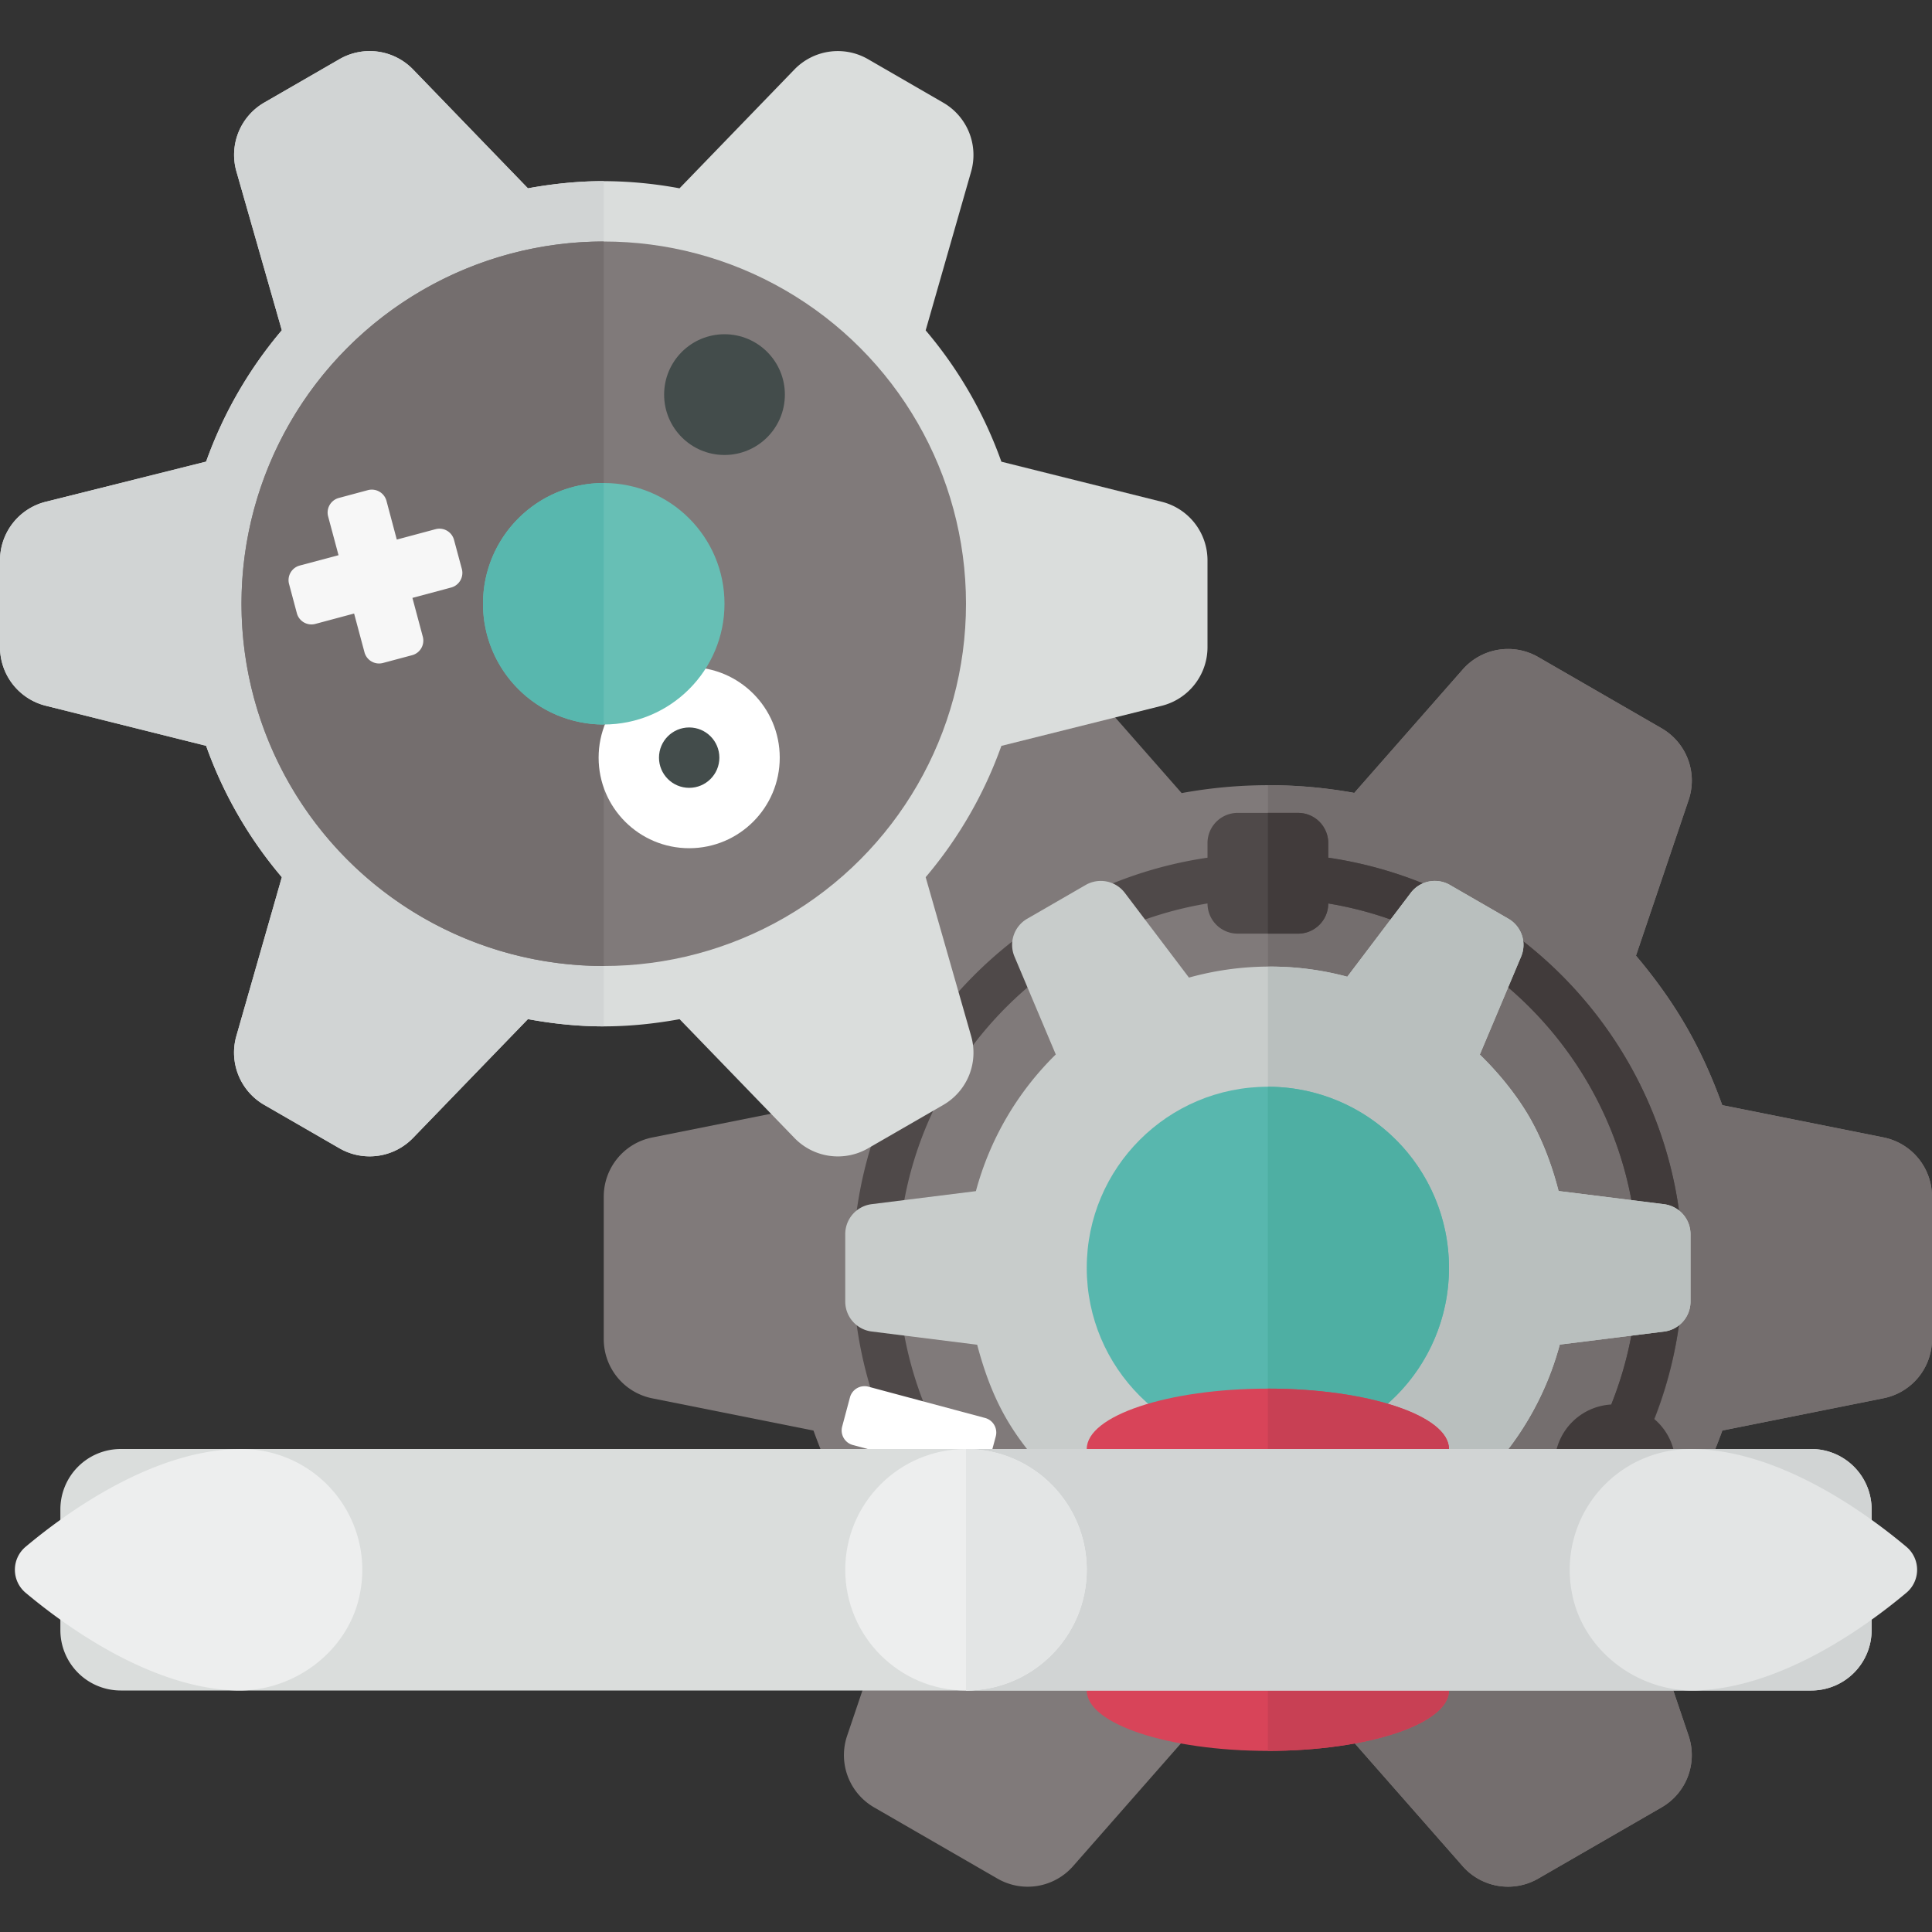 <svg xmlns="http://www.w3.org/2000/svg" width="32" height="32"><rect width="100%" height="100%" fill="#333333" stroke="none"/><path fill="#807A7A" d="M31.196 18.839l-2.67-.534c-.16-.444-.354-.882-.598-1.305s-.526-.81-.831-1.171l.872-2.579a1 1 0 00-.447-1.187l-2.044-1.18a1 1 0 00-1.251.206l-1.796 2.044a7.962 7.962 0 00-2.859.003l-1.798-2.047a1 1 0 00-1.251-.206l-2.044 1.18a1 1 0 00-.447 1.187l.873 2.581a7.979 7.979 0 00-1.432 2.475l-2.668.534a.998.998 0 00-.805.98v2.36a1 1 0 00.804.981l2.67.534c.16.444.354.882.598 1.305s.526.81.831 1.171l-.872 2.579a.999.999 0 00.447 1.186l2.044 1.18a1 1 0 001.251-.206l1.796-2.044a7.962 7.962 0 002.859-.003l1.798 2.046a1 1 0 001.251.206l2.044-1.18a.999.999 0 00.447-1.186l-.873-2.581a7.979 7.979 0 001.432-2.475l2.668-.534A.996.996 0 0032 22.18v-2.36a1 1 0 00-.804-.981z"/><path fill="#746E6E" d="M31.196 18.839l-2.67-.534c-.16-.444-.354-.882-.598-1.305s-.526-.81-.831-1.171l.872-2.579a1 1 0 00-.447-1.187l-2.044-1.18a1 1 0 00-1.251.206l-1.796 2.044a7.872 7.872 0 00-1.43-.127v15.988a8.104 8.104 0 001.428-.13l1.798 2.046a1 1 0 001.251.206l2.044-1.18a.999.999 0 00.447-1.186l-.873-2.581a7.979 7.979 0 001.432-2.475l2.668-.534a.998.998 0 00.804-.98v-2.36a1 1 0 00-.804-.981z"/><path fill="#4F4949" d="M22 14.206v-.242a.5.5 0 00-.5-.5h-1a.5.5 0 00-.5.5v.242c-3.317.487-5.875 3.343-5.875 6.794 0 3.791 3.084 6.875 6.875 6.875s6.875-3.084 6.875-6.875c0-3.45-2.558-6.307-5.875-6.794zm-1 12.919A6.132 6.132 0 0114.875 21c0-3.036 2.223-5.556 5.125-6.036a.5.5 0 00.5.5h1a.5.5 0 00.5-.5c2.902.48 5.125 3 5.125 6.036A6.132 6.132 0 0121 27.125z"/><path fill="#413B3B" d="M27.875 21c0-3.45-2.558-6.307-5.875-6.794v-.242a.5.5 0 00-.5-.5H21v2h.5a.5.5 0 00.5-.5c2.902.48 5.125 3 5.125 6.036 0 .8-.158 1.562-.438 2.263a.994.994 0 00-.937.987c0 .165.049.313.12.45A6.113 6.113 0 0121 27.125v.75a6.86 6.86 0 005.44-2.688c.099.033.2.062.31.062a1 1 0 001-1 .987.987 0 00-.353-.748A6.811 6.811 0 0027.875 21z"/><path fill="#C8CCCB" d="M25.815 19.727c-.111-.419-.257-.833-.485-1.227s-.513-.727-.82-1.033l.684-1.623a.5.5 0 00-.211-.627l-.968-.559a.5.5 0 00-.649.131l-1.051 1.389a4.986 4.986 0 00-2.622.014l-1.062-1.403a.5.5 0 00-.649-.131l-.968.559a.5.5 0 00-.211.627l.684 1.621a4.986 4.986 0 00-1.323 2.264l-1.729.216a.5.5 0 00-.435.496v1.117a.5.5 0 00.438.496l1.747.219c.111.419.257.833.485 1.227s.513.727.82 1.033l-.685 1.622a.5.5 0 00.211.627l.968.559a.5.5 0 00.649-.131l1.051-1.389c.846.231 1.75.223 2.622-.014l1.062 1.403a.5.5 0 00.649.131l.968-.559a.5.5 0 00.211-.627l-.684-1.621a4.986 4.986 0 001.323-2.264l1.729-.216a.499.499 0 00.436-.495v-1.117a.5.5 0 00-.438-.496l-1.747-.219z"/><path fill="#B9BFBE" d="M27.562 19.945l-1.747-.218a4.975 4.975 0 00-.484-1.227 4.962 4.962 0 00-.82-1.033l.684-1.623a.5.5 0 00-.211-.627l-.968-.559a.5.5 0 00-.649.131l-1.051 1.389A4.78 4.78 0 0021 16.011v9.978a5.173 5.173 0 001.306-.181l1.062 1.403a.5.5 0 00.649.131l.968-.559a.5.5 0 00.211-.627l-.684-1.621a4.986 4.986 0 001.323-2.264l1.729-.216a.5.5 0 00.436-.496v-1.117a.501.501 0 00-.438-.497z"/><circle fill="#58B7AE" cx="21" cy="21" r="3"/><path fill="#4EAFA3" d="M24 21a3 3 0 00-3-3v6a3 3 0 003-3z"/><path fill="#DADDDC" d="M.757 11.689l2.657.664a6.977 6.977 0 001.254 2.176l-.753 2.63a1 1 0 00.461 1.141l1.246.719a1 1 0 001.219-.171l1.903-1.968c.408.075.827.12 1.256.12.429 0 .848-.045 1.256-.119l1.903 1.968a1 1 0 001.219.171l1.246-.719a.999.999 0 00.461-1.141l-.753-2.631a6.992 6.992 0 001.254-2.175l2.657-.664c.445-.112.757-.512.757-.971V9.281a1 1 0 00-.757-.97l-2.657-.664a6.972 6.972 0 00-1.254-2.175l.753-2.63a1 1 0 00-.461-1.141L14.377.98a1 1 0 00-1.219.171l-1.903 1.968A7.007 7.007 0 0010 3c-.43 0-.848.045-1.256.119L6.842 1.151A1 1 0 005.623.98l-1.246.719a1 1 0 00-.461 1.141l.752 2.63a7.008 7.008 0 00-1.254 2.176l-2.657.665a1 1 0 00-.757.97v1.438a1 1 0 00.757.97z"/><path fill="#D1D4D4" d="M.757 11.689l2.657.664a6.977 6.977 0 001.254 2.176l-.753 2.63a1 1 0 00.461 1.141l1.246.719a1 1 0 001.219-.171l1.903-1.968c.408.075.827.12 1.256.12V3c-.43 0-.848.045-1.256.119L6.842 1.151A1 1 0 005.623.98l-1.246.719a1 1 0 00-.461 1.141l.752 2.63a7.008 7.008 0 00-1.254 2.176l-2.657.665a1 1 0 00-.757.97v1.438a1 1 0 00.757.97z"/><circle fill="#807A7A" cx="10" cy="10" r="6"/><path fill="#746E6E" d="M10 16V4a6 6 0 100 12z"/><circle fill="#434C4B" cx="12" cy="6.536" r="1"/><circle fill="#FFF" cx="11.415" cy="12.549" r="1.5"/><circle fill="#434C4B" cx="11.415" cy="12.549" r=".5"/><path fill="#F7F7F7" d="M4.788 9.674l.129.483a.25.25 0 00.306.177l.642-.172.172.642a.25.25 0 00.306.177l.483-.129a.25.25 0 00.177-.306l-.172-.643.642-.172a.251.251 0 00.177-.306l-.13-.483a.25.25 0 00-.306-.177l-.642.172-.171-.642a.252.252 0 00-.307-.177l-.483.13a.25.25 0 00-.176.306l.172.642-.642.171a.25.25 0 00-.177.307z"/><circle fill="#67BFB5" cx="10" cy="10" r="2"/><path fill="#58B7AE" d="M8 10a2 2 0 002 2V8a2 2 0 00-2 2z"/><path fill="#FFF" d="M15.669 25.9l-.483-.129a.25.25 0 01-.177-.306l.324-1.207-1.207-.324a.25.25 0 01-.177-.306l.129-.483a.25.25 0 01.306-.177l1.932.518a.25.25 0 01.177.306l-.518 1.932a.251.251 0 01-.306.176z"/><path fill="#D84459" d="M21 23c-1.657 0-3 .448-3 1v4c0 .552 1.343 1 3 1s3-.448 3-1v-4c0-.552-1.343-1-3-1z"/><path fill="#C84054" d="M24 28v-4c0-.552-1.343-1-3-1v6c1.657 0 3-.448 3-1z"/><path fill="#DADDDC" d="M30 28H2a1 1 0 01-1-1v-2a1 1 0 011-1h28a1 1 0 011 1v2a1 1 0 01-1 1z"/><path fill="#D1D4D4" d="M30 24H16v4h14a1 1 0 001-1v-2a1 1 0 00-1-1z"/><circle fill="#EDEEEE" cx="16" cy="26" r="2"/><path fill="#E3E5E5" d="M31.57 26.386c-.679.568-2.066 1.566-3.469 1.613-.974.032-1.891-.662-2.066-1.621A2.001 2.001 0 0128 24c1.441 0 2.883 1.039 3.575 1.619a.497.497 0 01-.005.767z"/><path fill="#EDEEEE" d="M.43 26.386c.679.568 2.066 1.566 3.469 1.613.974.032 1.891-.662 2.066-1.621A2.001 2.001 0 004 24c-1.441 0-2.883 1.039-3.575 1.619a.497.497 0 00.005.767z"/><path fill="#E3E5E5" d="M18 26a2 2 0 00-2-2v4a2 2 0 002-2z"/></svg>